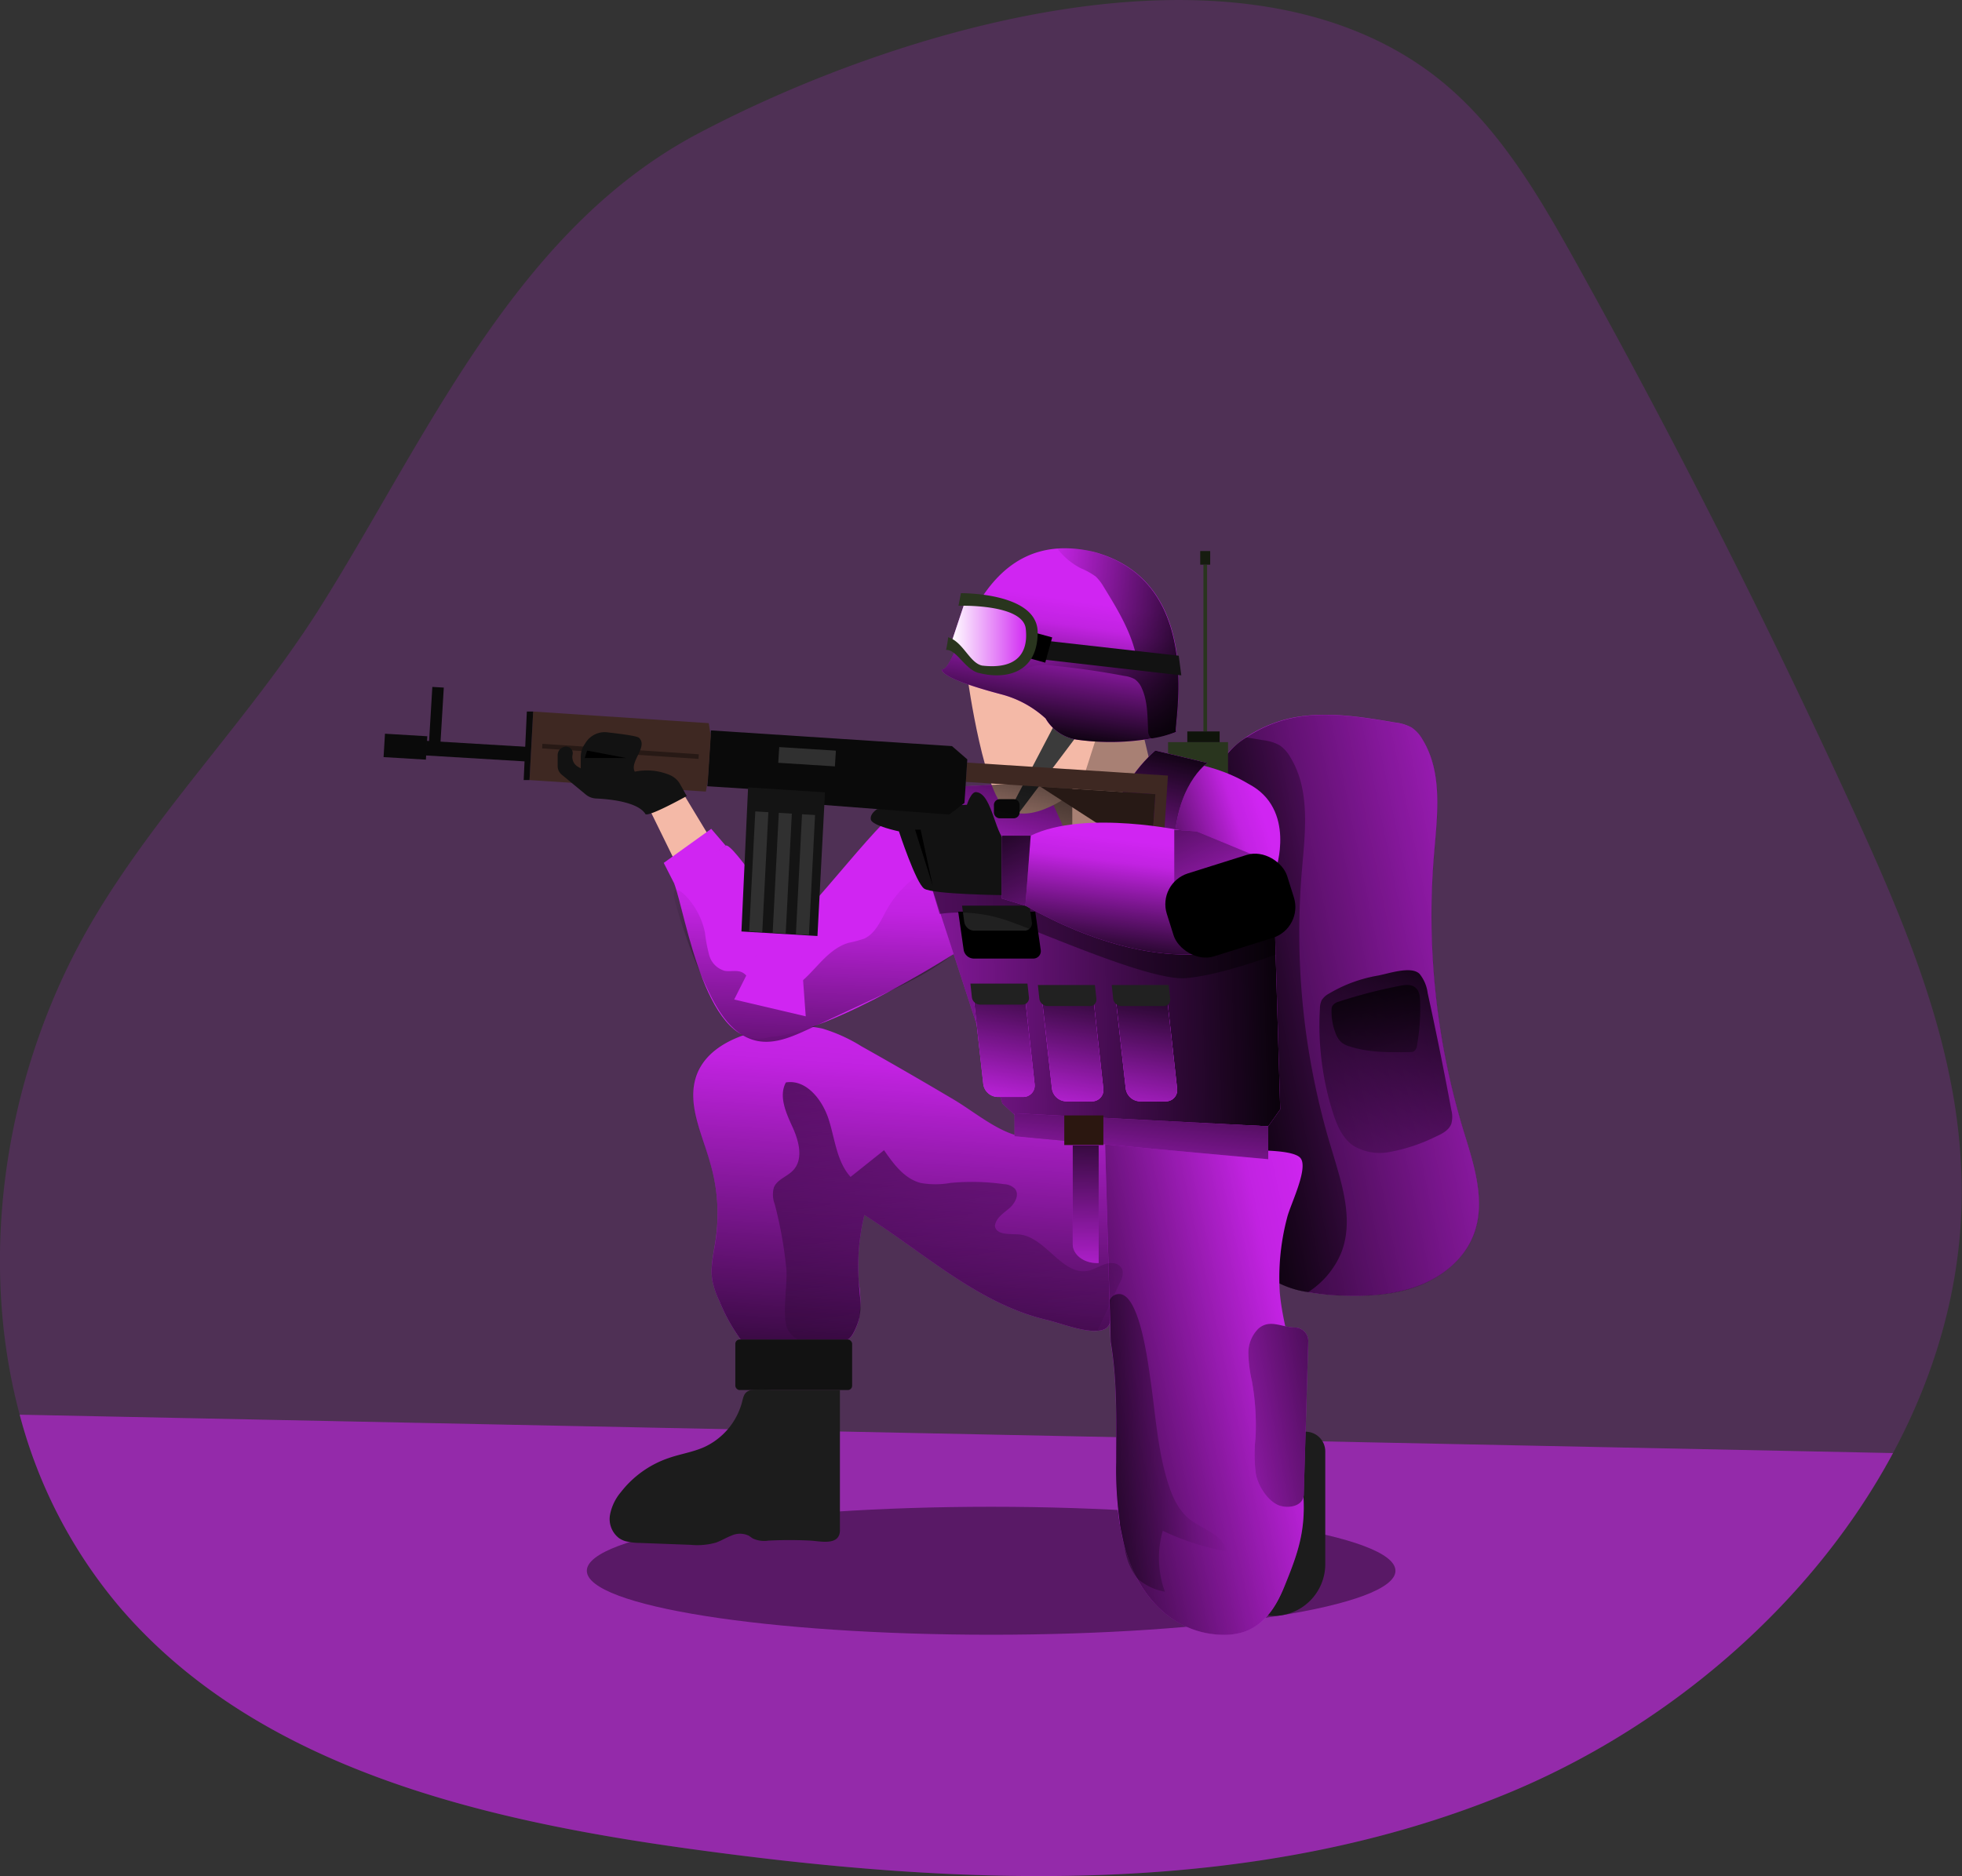 <svg id="Layer_1" data-name="Layer 1" xmlns="http://www.w3.org/2000/svg" xmlns:xlink="http://www.w3.org/1999/xlink" viewBox="0 0 359.78 344.11"><rect x="0" y="0" width="359.78" height="344.11" fill="#333333" stroke="none"/><defs><linearGradient id="linear-gradient" x1="6563.74" y1="196.96" x2="6454.34" y2="174.52" gradientTransform="matrix(-1, 0, 0, 1, 6783.04, 0)" gradientUnits="userSpaceOnUse"><stop offset="0.01"/><stop offset="0.83" stop-opacity="0.07"/><stop offset="1" stop-opacity="0"/></linearGradient><linearGradient id="linear-gradient-2" x1="6555.66" y1="194.55" x2="6495.89" y2="182.29" xlink:href="#linear-gradient"/><linearGradient id="linear-gradient-3" x1="6601.57" y1="274" x2="6595.56" y2="183.82" xlink:href="#linear-gradient"/><linearGradient id="linear-gradient-4" x1="6583.93" y1="264.7" x2="6515.8" y2="249.87" xlink:href="#linear-gradient"/><linearGradient id="linear-gradient-5" x1="6614.84" y1="222.98" x2="6612.84" y2="159.26" xlink:href="#linear-gradient"/><linearGradient id="linear-gradient-6" x1="6523.19" y1="183.67" x2="6645.02" y2="186.87" gradientTransform="matrix(-1, 0, 0, 1, 6763.65, -3.06)" xlink:href="#linear-gradient"/><linearGradient id="linear-gradient-7" x1="6570.69" y1="140.16" x2="6566.68" y2="113.18" xlink:href="#linear-gradient"/><linearGradient id="linear-gradient-8" x1="6540.26" y1="123.75" x2="6577.8" y2="118.54" xlink:href="#linear-gradient"/><linearGradient id="linear-gradient-9" x1="6574.65" y1="119.63" x2="6589.17" y2="119.63" gradientTransform="matrix(-1, 0, 0, 1, 6763.65, -3.06)" gradientUnits="userSpaceOnUse"><stop offset="0.02" stop-color="#fff" stop-opacity="0"/><stop offset="0.39" stop-color="#fff" stop-opacity="0.39"/><stop offset="1" stop-color="#fff"/></linearGradient><linearGradient id="linear-gradient-10" x1="6559.89" y1="158.6" x2="6532.84" y2="149.98" xlink:href="#linear-gradient"/><linearGradient id="linear-gradient-11" x1="6572.13" y1="131.66" x2="6582.15" y2="172.74" gradientTransform="matrix(-1, 0, 0, 1, 6763.65, -3.06)" xlink:href="#linear-gradient"/><linearGradient id="linear-gradient-12" x1="6548.31" y1="137.48" x2="6558.33" y2="178.55" xlink:href="#linear-gradient"/><linearGradient id="linear-gradient-13" x1="6557.03" y1="181.98" x2="6554.02" y2="157.54" xlink:href="#linear-gradient"/><linearGradient id="linear-gradient-14" x1="6554.68" y1="134.49" x2="6531.03" y2="183.39" gradientTransform="matrix(-1, 0, 0, 1, 6763.65, -3.06)" xlink:href="#linear-gradient"/><linearGradient id="linear-gradient-15" x1="6583.83" y1="148.59" x2="6560.19" y2="197.48" gradientTransform="matrix(-1, 0, 0, 1, 6763.65, -3.06)" xlink:href="#linear-gradient"/><linearGradient id="linear-gradient-16" x1="6551.69" y1="189.82" x2="6557.3" y2="235.51" gradientTransform="matrix(-1, 0, 0, 1, 6763.65, -3.06)" xlink:href="#linear-gradient"/><linearGradient id="linear-gradient-17" x1="6550.93" y1="180.03" x2="6557.61" y2="216.36" xlink:href="#linear-gradient"/><linearGradient id="linear-gradient-18" x1="6564.02" y1="177.62" x2="6570.7" y2="213.96" xlink:href="#linear-gradient"/><linearGradient id="linear-gradient-19" x1="6576.38" y1="175.35" x2="6583.06" y2="211.69" xlink:href="#linear-gradient"/><linearGradient id="linear-gradient-20" x1="6501.41" y1="257.41" x2="6559.32" y2="268.43" xlink:href="#linear-gradient"/><linearGradient id="linear-gradient-21" x1="6564.1" y1="202.31" x2="6565.04" y2="246.26" xlink:href="#linear-gradient"/><linearGradient id="linear-gradient-22" x1="6495.84" y1="174.56" x2="6525.36" y2="225.32" xlink:href="#linear-gradient"/><linearGradient id="linear-gradient-23" x1="6516.49" y1="171.53" x2="6503.4" y2="213.74" xlink:href="#linear-gradient"/><linearGradient id="linear-gradient-24" x1="6603.17" y1="141.05" x2="6584.74" y2="268.09" xlink:href="#linear-gradient"/><linearGradient id="linear-gradient-25" x1="6583.22" y1="267.21" x2="6536.78" y2="267.97" xlink:href="#linear-gradient"/></defs><title>Military</title><path d="M366.52,269.58c-14.88,27.73-41.34,50.35-70.85,62.48-46.78,19.23-99.48,17.05-149.58,10.14-38.42-5.29-79.48-14.87-104.71-44.32A89.81,89.81,0,0,1,23,262.54c-8-29.83-2.43-64.06,13.63-91.07,12.06-20.29,29.06-37.25,41.61-57.24,19.26-30.68,35.47-68.79,69-86.59,35.85-19,98.21-38.21,134.5-11.23,11.79,8.76,19.46,21.87,26.6,34.71q27.38,49.22,50.85,100.46c9.52,20.78,18.69,42.35,19.8,65.17C380,235.4,375.22,253.36,366.52,269.58Z" transform="translate(-19.39 -3.06)" fill="#d025f2" opacity="0.18" style="isolation:isolate"/><path d="M366.52,269.58c-14.88,27.73-41.34,50.35-70.85,62.48-46.78,19.23-99.48,17.05-149.58,10.14-38.42-5.29-79.48-14.87-104.71-44.32A89.81,89.81,0,0,1,23,262.54Z" transform="translate(-19.39 -3.06)" fill="#d025f2" opacity="0.54" style="isolation:isolate"/><path d="M257.14,134.58c6-1,12.09,0,18.06,1a8.26,8.26,0,0,1,3.07.94,6.53,6.53,0,0,1,2,2.22c3.72,6.08,2.69,13.8,2.1,20.92a135.72,135.72,0,0,0,5.34,50.6c1.91,6.33,4.29,13.19,1.88,19.35-1.72,4.42-5.75,7.66-10.2,9.32s-9.29,1.92-14,1.74c-5.37-.2-11-1.07-15.12-4.56a19.76,19.76,0,0,1-5.4-8.43c-2.3-6.4-2.5-13.32-2.69-20.11l-.91-34.15c-.23-8.59-1.56-18.92.58-27.33C243.47,139.73,251.1,135.58,257.14,134.58Z" transform="translate(-19.39 -3.06)" fill="#d025f2"/><path d="M241.26,173.45q.47,17.07.91,34.14c.19,6.78.39,13.72,2.69,20.11a19.66,19.66,0,0,0,5.4,8.42,18.7,18.7,0,0,0,9,3.94,42.59,42.59,0,0,0,6.16.63c4.74.18,9.59-.07,14-1.73s8.47-4.91,10.2-9.33c2.41-6.17,0-13-1.88-19.35a135.72,135.72,0,0,1-5.34-50.6c.59-7.11,1.62-14.84-2.1-20.92a6.53,6.53,0,0,0-2-2.22,8.27,8.27,0,0,0-3.06-.94c-6-1-12.09-2-18.06-1a24,24,0,0,0-9.28,3.74,14,14,0,0,0-6,7.8C239.7,154.52,241,164.85,241.26,173.45Z" transform="translate(-19.39 -3.06)" fill="url(#linear-gradient)"/><path d="M241.26,173.45q.47,17.07.91,34.14c.19,6.78.39,13.72,2.69,20.11a19.66,19.66,0,0,0,5.4,8.42,18.7,18.7,0,0,0,9,3.94,15.73,15.73,0,0,0,6.08-7.23c2.41-6.16,0-13-1.88-19.34a136,136,0,0,1-5.35-50.61c.6-7.11,1.63-14.83-2.1-20.92a6.6,6.6,0,0,0-2-2.22,8.5,8.5,0,0,0-3.07-.93l-3-.5a14,14,0,0,0-6,7.8C239.7,154.52,241,164.85,241.26,173.45Z" transform="translate(-19.39 -3.06)" fill="url(#linear-gradient-2)"/><path d="M127,291.17c0,6.48,33.19,11.73,74.14,11.73s74.14-5.25,74.14-11.73-33.2-11.74-74.14-11.74S127,284.68,127,291.17Z" transform="translate(-19.39 -3.06)" opacity="0.4"/><path d="M205.51,211.23c-3.95-1.21-7.83-4.48-11.24-6.49q-8.42-5-16.91-9.77a29.52,29.52,0,0,0-7.2-3.26,23.42,23.42,0,0,0-9.58,0c-5.45.93-11.42,3.27-13.41,8.42-2,5.31,1,11,2.53,16.5a32.91,32.91,0,0,1,.9,14c-.36,2.43-1,4.89-.58,7.3a16.68,16.68,0,0,0,1.31,3.81,33,33,0,0,0,3.88,7h19.46c1.05,0,2.11-3.15,2.27-3.85a21.66,21.66,0,0,0-.05-6.43,39.61,39.61,0,0,1,1-12.56c10.93,6.9,20.82,16.26,33.4,19.24,2.68.63,6.74,2.28,9.46,2,2.34-.2,2.34-1.65,2.41-3.64.14-4,.18-8,.27-11.92,0-1.2.62-18.48.43-18.49-5.46-.5-11-.87-16.4-1.49A10.46,10.46,0,0,1,205.51,211.23Z" transform="translate(-19.39 -3.06)" fill="#d025f2"/><path d="M149.7,216.64a33.11,33.11,0,0,1,.91,14c-.37,2.42-1,4.88-.59,7.29a16.21,16.21,0,0,0,1.31,3.81,33,33,0,0,0,3.88,7h19.47c1,0,2.1-3.15,2.26-3.85.47-2.09.11-4.34-.05-6.43a39.61,39.61,0,0,1,1-12.56c10.93,6.9,20.82,16.26,33.4,19.24,2.64.62,6.6,2.23,9.32,2h.14c2.33-.21,2.33-1.65,2.41-3.64,0-.64.05-1.28.06-1.93.07-2.27.11-4.55.15-6.82l.06-3.17c0-1.2.62-18.47.43-18.49-5.46-.49-11-.87-16.4-1.49a10.43,10.43,0,0,1-2-.41c-3.95-1.22-7.83-4.49-11.24-6.49q-8.42-5-16.9-9.78a29.42,29.42,0,0,0-7.21-3.26,23.25,23.25,0,0,0-9.58,0c-5.45.93-11.42,3.27-13.41,8.42C145.12,205.44,148.12,211.18,149.7,216.64Z" transform="translate(-19.39 -3.06)" fill="url(#linear-gradient-3)"/><polygon points="172.3 158.27 196.63 158.27 196.63 143.18 175.33 144.3 172.3 158.27" fill="#d025f2"/><polygon points="209.75 135.14 210.97 140.28 201.82 151.78 195.04 151.78 192.03 145.1 197.86 134.57 209.75 135.14" fill="#a88074"/><path d="M252.76,299.45h.14a9.51,9.51,0,0,0,9.51-9.51V269.28a3.62,3.62,0,0,0-3.61-3.62h-6a3.62,3.62,0,0,0-3.61,3.62v26.55A3.62,3.62,0,0,0,252.76,299.45Z" transform="translate(-19.39 -3.06)" fill="#1c1c1c"/><rect x="220.68" y="103.57" width="0.67" height="30.59" fill="#29351e"/><rect x="214.19" y="136.12" width="11" height="15.05" fill="#29351e"/><rect x="217.72" y="134.16" width="5.93" height="1.96" fill="#0f140b"/><rect x="220.09" y="101.07" width="1.83" height="2.5" fill="#161c0f"/><path d="M243.92,302.9c-7.91,0-13.95-5.19-17-12.38-2.55-6-2.91-12.78-2.88-19.34,0-7.33.27-14.76-1-22L222,211.47l23.37,2.46c2.32.24,10.68-.26,12.41,1.45s-1.81,8.69-2.36,11a43.11,43.11,0,0,0-1.36,13.61c.38,4.62,1.77,9.1,2.56,13.67A104.69,104.69,0,0,1,257.79,266l.63,11.75c.33,6.35-1.1,10.39-3.41,16.06C253,298.86,250.05,302.9,243.92,302.9Z" transform="translate(-19.39 -3.06)" fill="#d025f2"/><path d="M222,211.47l.84,30.05.22,7.67c1.24,7.23,1,14.66,1,22a69.66,69.66,0,0,0,.69,11.37.59.59,0,0,0,0,.14c.16,1,.37,2,.61,3.05a32.54,32.54,0,0,0,1.56,4.78q.42,1,.9,1.89c3.25,6.19,8.9,10.49,16.09,10.49,6.12,0,9-4,11.09-9.09,2.31-5.67,3.74-9.71,3.4-16.06-.2-3.91-.41-7.84-.62-11.75a105.05,105.05,0,0,0-1.15-12.4c-.79-4.57-2.18-9-2.55-13.65a42.85,42.85,0,0,1,1.35-13.62c.55-2.26,4-9.36,2.36-11s-10.09-1.2-12.41-1.45Z" transform="translate(-19.39 -3.06)" fill="url(#linear-gradient-4)"/><path d="M144.81,148.83l4.68,7.74-6.18,4.76-4.69-9.56S144.15,149,144.81,148.83Z" transform="translate(-19.39 -3.06)" fill="#f4b9a7"/><polygon points="130.42 152.02 121.71 158.27 123.61 162 133.07 155.11 130.42 152.02" fill="#d025f2"/><path d="M143,165.06c2.13,5.48,5.9,31.86,17.63,28.18,11.39-.77,34.69-15.85,34.69-15.85s-9.08-25.7-9.93-26.3c-2.57-.85-18.68,21.25-21,21.25-1.29.08-10.68-15-11.95-14.17S143.35,164,143,165.06Z" transform="translate(-19.39 -3.06)" fill="#d025f2"/><path d="M148.66,174.13a28.52,28.52,0,0,0,.78,4.12,4.1,4.1,0,0,0,2.81,2.87c1.07.21,2.25-.19,3.23.29s1.35,1.56,2,2.35c1.53,1.79,4.38,1.88,6.52.88s3.74-2.83,5.35-4.55,3.39-3.45,5.65-4.1a22.84,22.84,0,0,0,2.84-.76c2.12-.95,3.06-3.36,4.2-5.38a19,19,0,0,1,7.38-7.27,7,7,0,0,1,3.35-1,3.12,3.12,0,0,1,2.88,1.71,4.47,4.47,0,0,1,.28,1.54l.7,9.59a3.17,3.17,0,0,1-.06,1.19,3.07,3.07,0,0,1-1,1.34c-4.4,3.88-9.8,6.41-15.11,8.9l-12.75,5.95c-3,1.4-6.25,2.84-9.49,2.18-4.36-.9-7.05-5.19-8.95-9.21a101.18,101.18,0,0,1-6-16c-1-3.47.68-2.9,2.51-.66A13.7,13.7,0,0,1,148.66,174.13Z" transform="translate(-19.39 -3.06)" fill="url(#linear-gradient-5)"/><polygon points="147.75 186.41 146.43 168.37 145.02 169.28 142.83 167.04 134.63 183.33 147.75 186.41" fill="#d025f2"/><polygon points="233.75 169.27 234.76 203.48 232.56 206.58 186.04 204.47 183.82 202.42 170.5 161.6 175.68 156.56 230.5 159.2 233.75 169.27" fill="#d025f2"/><polygon points="233.75 169.27 234.76 203.48 232.56 206.58 186.04 204.47 183.82 202.42 170.5 161.6 175.68 156.56 230.5 159.2 233.75 169.27" fill="url(#linear-gradient-6)"/><path d="M228.44,205.07h4.7a2.07,2.07,0,0,0,2.1-2.36l-2-18.09h-9.42l2,18.09A2.7,2.7,0,0,0,228.44,205.07Z" transform="translate(-19.39 -3.06)" fill="#d025f2"/><path d="M197.91,178.88h10.94a1.37,1.37,0,0,0,1.38-1.6l-1-7H195.1l1,7A1.92,1.92,0,0,0,197.91,178.88Z" transform="translate(-19.39 -3.06)"/><path d="M198,173.76h9.23a1.35,1.35,0,0,0,1.37-1.59l-.42-3H195.8l.41,3A1.9,1.9,0,0,0,198,173.76Z" transform="translate(-19.39 -3.06)" fill="#212121"/><path d="M253.15,172.33l.15,5.82s-10,3.8-16.48,4.32-25.64-8.09-32.5-10.48a26.78,26.78,0,0,0-12.63-1.3l-1.8-6,5.18-5,54.82,2.65Z" transform="translate(-19.39 -3.06)" opacity="0.4"/><path d="M196.84,127.56s3.13,22.59,7.48,24.11c5.29,2.68,13.19-4.24,13.19-4.24l3.7-11.53-12.57-10.16Z" transform="translate(-19.39 -3.06)" fill="#f4b9a7"/><polygon points="193.65 132.38 185.78 147.41 186.75 149.23 197.35 135.14 193.65 132.38" fill="#3b3b3b"/><path d="M202.65,153.15h2.71a1.09,1.09,0,0,0,1-1.16v-1.2a1.08,1.08,0,0,0-1-1.15h-2.71a1.08,1.08,0,0,0-1,1.15V152A1.09,1.09,0,0,0,202.65,153.15Z" transform="translate(-19.39 -3.06)" fill="#0f0f0f"/><path d="M235.11,137.28c-.91.36,6.17-27.22-15.16-33-21.84-5.14-24.54,21.71-27.88,21.59.25,1.48,6.52,3.38,11,4.56a19.16,19.16,0,0,1,8.06,4.41,7,7,0,0,0,.92,1.28,8.07,8.07,0,0,0,5.11,2.64C228.89,140.25,236,136.94,235.11,137.28Z" transform="translate(-19.39 -3.06)" fill="#d025f2"/><path d="M192.07,125.86c.25,1.49,6.52,3.39,11,4.57a19.21,19.21,0,0,1,8.06,4.41,7.69,7.69,0,0,0,.92,1.28,8.1,8.1,0,0,0,5.11,2.65,44.16,44.16,0,0,0,13.49-.28,21.31,21.31,0,0,0,4.47-1.21c-.92.35,6.17-27.22-15.16-33a21.92,21.92,0,0,0-6.63-.61C197.5,104.81,195,126,192.07,125.86Z" transform="translate(-19.39 -3.06)" fill="url(#linear-gradient-7)"/><path d="M204.27,125.78c-.07.46.58.67,1,.63,1.43-.14,2.7-1,4.11-1.26a10.53,10.53,0,0,1,3.07,0q6.65.66,13.2,1.9a5,5,0,0,1,1.84.6,3.93,3.93,0,0,1,1.3,1.7c1.06,2.36,1,5,1.13,7.6a1.92,1.92,0,0,0,.48,1.43,1,1,0,0,0,.19.12,21.31,21.31,0,0,0,4.47-1.21c-.92.35,6.17-27.22-15.16-33a21.92,21.92,0,0,0-6.63-.61,13,13,0,0,0,4.31,3.61,12.81,12.81,0,0,1,2.74,1.52,8.47,8.47,0,0,1,1.48,1.93c2.43,3.94,4.9,8,5.91,12.49-.14,1-1.46,1.1-2.42,1a80.86,80.86,0,0,1-8.46-1.61c-2.42-.61-5-1.32-7.37-.61a12.87,12.87,0,0,0-4.92,3.34A.83.83,0,0,0,204.27,125.78Z" transform="translate(-19.39 -3.06)" fill="url(#linear-gradient-8)"/><polygon points="176.92 110.47 174.48 117.8 178.72 122.36 184.37 122.68 187.84 120.3 189 116.34 187.84 112.53 182.57 110.47 176.92 110.47" fill="#d025f2"/><polygon points="176.92 110.47 174.48 117.8 178.72 122.36 184.37 122.68 187.84 120.3 189 116.34 187.84 112.53 182.57 110.47 176.92 110.47" fill="url(#linear-gradient-9)"/><polygon points="192.29 117.58 216.15 120.27 216.62 123.87 191.1 120.95 192.29 117.58" fill="#121212"/><rect x="207.49" y="119.91" width="4.8" height="3.77" transform="translate(17.39 288.8) rotate(-74.62)"/><path d="M209.67,119.05c0-7.36-14.07-7.19-14.07-7.19l-.45,2.31s11.82-.42,12.34,4.21-1.8,7.49-8,6.76c-2.31-.48-3.47-4.35-6.23-5.2a20.93,20.93,0,0,1-.39,2.33c2-.13,3.54,3.81,6.24,4.28C204,127.73,209.67,126.41,209.67,119.05Z" transform="translate(-19.39 -3.06)" fill="#29351e"/><path d="M253.32,162.63s3.87-11.2-5-15.8c-7.71-4.66-17-4.46-17-4.46l-3.8,14.25Z" transform="translate(-19.39 -3.06)" fill="#d025f2"/><path d="M253.32,162.63s3.87-11.2-5-15.8c-7.71-4.66-17-4.46-17-4.46l-3.8,14.25Z" transform="translate(-19.39 -3.06)" fill="url(#linear-gradient-10)"/><path d="M240.8,143s-6.08,4.13-6.08,16.13c0,2.11-12.58.95-11.47-1.41-.93-9.54,8-17,8-17Z" transform="translate(-19.39 -3.06)" fill="#d025f2"/><polygon points="172.3 158.27 196.63 158.27 196.63 143.18 175.33 144.3 172.3 158.27" fill="url(#linear-gradient-11)"/><path d="M240.8,143s-6.08,4.13-6.08,16.13c0,2.11-12.58.95-11.47-1.41-.93-9.54,8-17,8-17Z" transform="translate(-19.39 -3.06)" fill="url(#linear-gradient-12)"/><polygon points="214.17 142.26 212.85 162.6 210.77 162.47 211.86 145.67 177.11 143.41 177.34 139.87 214.17 142.26" fill="#3e2822"/><polygon points="211.1 157.4 211.86 145.67 190.79 144.3 211.1 157.4" fill="#271915"/><path d="M207.43,169.19c25.9,14.44,40.06,7.08,40.06,7.08l-10.62-20.72s-18.51-4.09-28.48.79C208.39,157.63,207.23,166.91,207.43,169.19Z" transform="translate(-19.39 -3.06)" fill="#d025f2"/><path d="M207.43,169.19c25.9,14.44,40.06,7.08,40.06,7.08l-10.62-20.72s-18.51-4.09-28.48.79C208.39,157.63,207.23,166.91,207.43,169.19Z" transform="translate(-19.39 -3.06)" fill="url(#linear-gradient-13)"/><polygon points="230.5 157.1 219.45 152.5 215.33 152.18 215.33 163.44 230.5 157.1" fill="#d025f2"/><rect x="233.44" y="161.21" width="23.13" height="15.95" rx="5.92" transform="translate(-58.88 78.28) rotate(-17.47)"/><path d="M204.28,157.68c-2.38-.72-2.83-8.94-5.79-9.32-1-.27-1.79,2.31-1.79,2.31l-16.45.79s-1.42.84-1.16,1.95,5.14,2.14,5.14,2.14,3.09,9.43,4.63,10.5,14.77,1.2,14.77,1.2S204.53,158.43,204.28,157.68Z" transform="translate(-19.39 -3.06)" fill="#121212"/><polygon points="168.82 152.18 171.05 162.51 167.8 152.18 168.82 152.18"/><polygon points="183.7 164.8 188.04 166.13 189 153.28 183.73 153.28 183.7 164.8" fill="#d025f2"/><polygon points="230.5 157.1 219.45 152.5 215.33 152.18 215.33 163.44 230.5 157.1" fill="url(#linear-gradient-14)"/><polygon points="183.7 164.8 188.04 166.13 189 153.28 183.73 153.28 183.7 164.8" fill="url(#linear-gradient-15)"/><polygon points="129.7 144.21 151.11 145.59 151 147.64 174.05 149.41 176.86 147.28 177.38 139.29 174.57 136.85 130.36 133.97 129.7 144.21" fill="#0a0a0a"/><polygon points="97.1 143.08 129.44 145.19 129.83 142.93 130.34 134.94 129.96 132.64 97.77 130.51 97.1 143.08" fill="#3e2822"/><polygon points="135.96 170.85 149.9 171.68 151.28 145.33 137.18 144.42 135.96 170.85" fill="#141414"/><polygon points="145.95 171.34 148.34 171.48 149.46 149.49 147.07 149.35 145.95 171.34" fill="#303030"/><polygon points="141.69 171.08 144.08 171.23 145.2 149.23 142.81 149.09 141.69 171.08" fill="#303030"/><polygon points="137.38 170.83 139.78 170.97 140.9 148.97 138.5 148.83 137.38 170.83" fill="#303030"/><polygon points="99.41 137.27 128.09 139.2 128.15 138.35 99.46 136.43 99.41 137.27" fill="#271915"/><rect x="105.61" y="132.19" width="2.68" height="18.7" transform="matrix(0.06, -1, 1, 0.06, -60.48, 236.24)" fill="#0a0a0a"/><rect x="91.63" y="136.79" width="4.29" height="7.76" transform="matrix(0.06, -1, 1, 0.06, -71.95, 222.29)" fill="#0a0a0a"/><polygon points="232.56 212.62 186.04 208.41 186.04 204.2 232.56 206.58 232.56 212.62" fill="#d025f2"/><polygon points="232.56 212.62 186.04 208.41 186.04 204.2 232.56 206.58 232.56 212.62" fill="url(#linear-gradient-16)"/><path d="M214.9,205.07h4.7a2.08,2.08,0,0,0,2.11-2.36l-2-18.09h-9.42l2,18.09A2.7,2.7,0,0,0,214.9,205.07Z" transform="translate(-19.39 -3.06)" fill="#d025f2"/><path d="M202.28,204.26H207a2.09,2.09,0,0,0,2.11-2.36l-2-18.09H197.7l2,18.09A2.71,2.71,0,0,0,202.28,204.26Z" transform="translate(-19.39 -3.06)" fill="#d025f2"/><path d="M228.44,205.07h4.7a2.07,2.07,0,0,0,2.1-2.36l-2-18.09h-9.42l2,18.09A2.7,2.7,0,0,0,228.44,205.07Z" transform="translate(-19.39 -3.06)" fill="#d025f2"/><path d="M214.9,205.07h4.7a2.08,2.08,0,0,0,2.11-2.36l-2-18.09h-9.42l2,18.09A2.7,2.7,0,0,0,214.9,205.07Z" transform="translate(-19.39 -3.06)" fill="#d025f2"/><path d="M202.28,204.26H207a2.09,2.09,0,0,0,2.11-2.36l-2-18.09H197.7l2,18.09A2.71,2.71,0,0,0,202.28,204.26Z" transform="translate(-19.39 -3.06)" fill="#d025f2"/><path d="M228.44,205.07h4.7a2.07,2.07,0,0,0,2.1-2.36l-2-18.09h-9.42l2,18.09A2.7,2.7,0,0,0,228.44,205.07Z" transform="translate(-19.39 -3.06)" fill="url(#linear-gradient-17)"/><path d="M214.9,205.07h4.7a2.08,2.08,0,0,0,2.11-2.36l-2-18.09h-9.42l2,18.09A2.7,2.7,0,0,0,214.9,205.07Z" transform="translate(-19.39 -3.06)" fill="url(#linear-gradient-18)"/><path d="M202.28,204.26H207a2.09,2.09,0,0,0,2.11-2.36l-2-18.09H197.7l2,18.09A2.71,2.71,0,0,0,202.28,204.26Z" transform="translate(-19.39 -3.06)" fill="url(#linear-gradient-19)"/><path d="M199.1,187.32h7.78a1.18,1.18,0,0,0,1.19-1.34l-.27-2.51H197.34l.27,2.51A1.54,1.54,0,0,0,199.1,187.32Z" transform="translate(-19.39 -3.06)" fill="#212121"/><path d="M211.47,187.58h7.78a1.18,1.18,0,0,0,1.19-1.34l-.27-2.51H209.71l.27,2.51A1.54,1.54,0,0,0,211.47,187.58Z" transform="translate(-19.39 -3.06)" fill="#212121"/><path d="M225,187.58h7.78a1.18,1.18,0,0,0,1.2-1.34l-.28-2.51H223.25l.27,2.51A1.53,1.53,0,0,0,225,187.58Z" transform="translate(-19.39 -3.06)" fill="#212121"/><rect x="195.16" y="204.59" width="7.17" height="5.43" fill="#2b1710"/><path d="M254.17,279.26c1.7.5,4.24,0,4.3-2.07l.82-28.25a2.5,2.5,0,0,0-2.6-2.39c-2.31-.07-4.53-1.61-6.58.24a6.28,6.28,0,0,0-1.8,4.54,25.44,25.44,0,0,0,.64,5,45.92,45.92,0,0,1,.67,10.47,26.66,26.66,0,0,0,.08,6.74c.44,2.05,2,4.61,4,5.55A3.86,3.86,0,0,0,254.17,279.26Z" transform="translate(-19.39 -3.06)" fill="#d025f2"/><path d="M254.17,279.26c1.7.5,4.24,0,4.3-2.07l.82-28.25a2.5,2.5,0,0,0-2.6-2.39c-2.31-.07-4.53-1.61-6.58.24a6.28,6.28,0,0,0-1.8,4.54,25.44,25.44,0,0,0,.64,5,45.92,45.92,0,0,1,.67,10.47,26.66,26.66,0,0,0,.08,6.74c.44,2.05,2,4.61,4,5.55A3.86,3.86,0,0,0,254.17,279.26Z" transform="translate(-19.39 -3.06)" fill="url(#linear-gradient-20)"/><path d="M220.53,234.73h.33V213.12H216.1v18.14C216.1,233.17,218.08,234.73,220.53,234.73Z" transform="translate(-19.39 -3.06)" fill="#d025f2"/><path d="M220.53,234.73h.33V213.12H216.1v18.14C216.1,233.17,218.08,234.73,220.53,234.73Z" transform="translate(-19.39 -3.06)" fill="url(#linear-gradient-21)"/><path d="M145.32,149.07l-1.25-2.23a3.66,3.66,0,0,0-.84-1,4.31,4.31,0,0,0-1.44-.79,10.88,10.88,0,0,0-6-.45c-1-1.86,2.52-4.6.76-6.23-.51-.37-3.62-.73-5.9-1a4.13,4.13,0,0,0-3.8,1.81l-.28.43a4,4,0,0,0-.68,2.25V144l-.5-.29a2.06,2.06,0,0,1-1-2.24v0a1.2,1.2,0,0,0-1.1-1.46h0a1.56,1.56,0,0,0-1.64,1.56v2a2.05,2.05,0,0,0,.81,1.63l4.32,3.57a3.21,3.21,0,0,0,1.92.75c2.5.11,7.56.62,9,2.78C137.85,153.23,145.32,149.07,145.32,149.07Z" transform="translate(-19.39 -3.06)" fill="#121212"/><polygon points="107.66 137.67 114.86 139.04 107.23 139.04 107.66 137.67"/><rect x="134.84" y="245.69" width="21.42" height="9.27" rx="0.79" fill="#121212"/><path d="M134,285.72a10.86,10.86,0,0,0,2.67.34l9.36.35a12.63,12.63,0,0,0,4.59-.39c1-.34,1.92-.93,2.92-1.31a3.73,3.73,0,0,1,3.1,0c.3.17.56.4.85.56a5,5,0,0,0,2.78.37,74.78,74.78,0,0,1,7.78,0c1.77.1,5.36,1,5.36-1.92V258H160.75a18.8,18.8,0,0,0-3.52,0c-1.68.34-1.48,1.56-2,3a12.65,12.65,0,0,1-6.72,7.49c-2.07.92-4.34,1.25-6.49,2a18.71,18.71,0,0,0-8.78,6.26,9,9,0,0,0-2,4.22,4.42,4.42,0,0,0,1.62,4.18A4.29,4.29,0,0,0,134,285.72Z" transform="translate(-19.39 -3.06)" fill="#1c1c1c"/><polygon points="97.77 130.51 97.1 143.08 96.03 143.08 96.61 130.51 97.77 130.51" fill="#0a0a0a"/><rect x="165.94" y="136.64" width="2.89" height="10.41" transform="translate(-4.19 296.84) rotate(-86.36)" fill="#303030"/><rect x="94.24" y="133.87" width="10.41" height="2.1" transform="matrix(0.06, -1, 1, 0.06, -60.87, 222.61)" fill="#0a0a0a"/><path d="M263.12,185.29a3.54,3.54,0,0,0-1.37,1.23,3.62,3.62,0,0,0-.32,1.53,53.06,53.06,0,0,0,2.35,19c.73,2.31,1.72,4.7,3.7,6.1a9.35,9.35,0,0,0,6.75,1.2,31.91,31.91,0,0,0,8.46-2.82c1.16-.52,2.41-1.17,2.84-2.36a4.86,4.86,0,0,0,0-2.51q-2-10.75-4.34-21.45a7,7,0,0,0-1.48-3.51c-1.53-1.57-5.85,0-7.8.33A26,26,0,0,0,263.12,185.29Z" transform="translate(-19.39 -3.06)" fill="url(#linear-gradient-22)"/><path d="M279.23,194.8a1.44,1.44,0,0,1-.61,1.12,1.47,1.47,0,0,1-.63.11c-3.75.06-7.58.12-11.15-1.05a4.38,4.38,0,0,1-1.42-.7,4.08,4.08,0,0,1-1.13-1.74,10.93,10.93,0,0,1-.73-4.16,1.76,1.76,0,0,1,.14-.79,2,2,0,0,1,1.19-.81,91.56,91.56,0,0,1,11.31-2.92c2.19-.47,3.46.23,3.58,2.43A37.92,37.92,0,0,1,279.23,194.8Z" transform="translate(-19.39 -3.06)" fill="url(#linear-gradient-23)"/><path d="M163.59,235.85c.25,2.68-.91,8.88.28,11.11a4.2,4.2,0,0,0,1.89,1.79h8.92c1,0,2.1-3.15,2.26-3.85.47-2.09.11-4.34-.05-6.43a39.61,39.61,0,0,1,1-12.56c10.93,6.9,20.82,16.26,33.4,19.24,2.64.62,6.6,2.23,9.32,2,.22-.43.42-.87.62-1.3l2-4.28c.53-1.13,1.05-2.26,1.57-3.38a3.09,3.09,0,0,0,.4-2.27,2,2,0,0,0-1.82-1.17,3.25,3.25,0,0,0-1.13.11c-1.12.31-2.09,1-3.22,1.27-4.86,1.08-7.86-6.27-12.82-6.65-1.69-.12-4.12.14-4.38-1.54.13-1.41,1.49-2.3,2.58-3.21s2-2.56,1.08-3.64a3,3,0,0,0-2-.83,41.83,41.83,0,0,0-9.81-.23,15.4,15.4,0,0,1-5.5,0c-3-.8-4.95-3.51-6.68-6l-6.14,4.9c-2.54-2.82-2.85-6.91-4-10.52s-4.12-7.43-7.86-6.81c-1.35,2.5,0,5.53,1.19,8.12s2.09,5.93.14,8c-1.09,1.16-2.94,1.67-3.53,3.15a4.92,4.92,0,0,0,.16,3.07A76.48,76.48,0,0,1,163.59,235.85Z" transform="translate(-19.39 -3.06)" fill="url(#linear-gradient-24)"/><path d="M223.08,249.19c1.24,7.23,1,14.66,1,22a69.66,69.66,0,0,0,.69,11.37.59.59,0,0,0,0,.14c.19,1,.4,2,.61,3.05.09.44.18.89.28,1.34a11.73,11.73,0,0,0,2.18,5.33,3.89,3.89,0,0,0,.34.36A10.33,10.33,0,0,0,233,295a18.08,18.08,0,0,1-.39-11.17,46,46,0,0,0,11.65,3.77c-.45-3-4.16-3.92-6.55-5.74-2.24-1.7-3.43-4.42-4.24-7.11-1.85-6.08-2.21-12.48-3.13-18.76-.42-2.82-1.87-14.75-5.37-15.54a1.87,1.87,0,0,0-2.09,1.09Z" transform="translate(-19.39 -3.06)" fill="url(#linear-gradient-25)"/></svg>